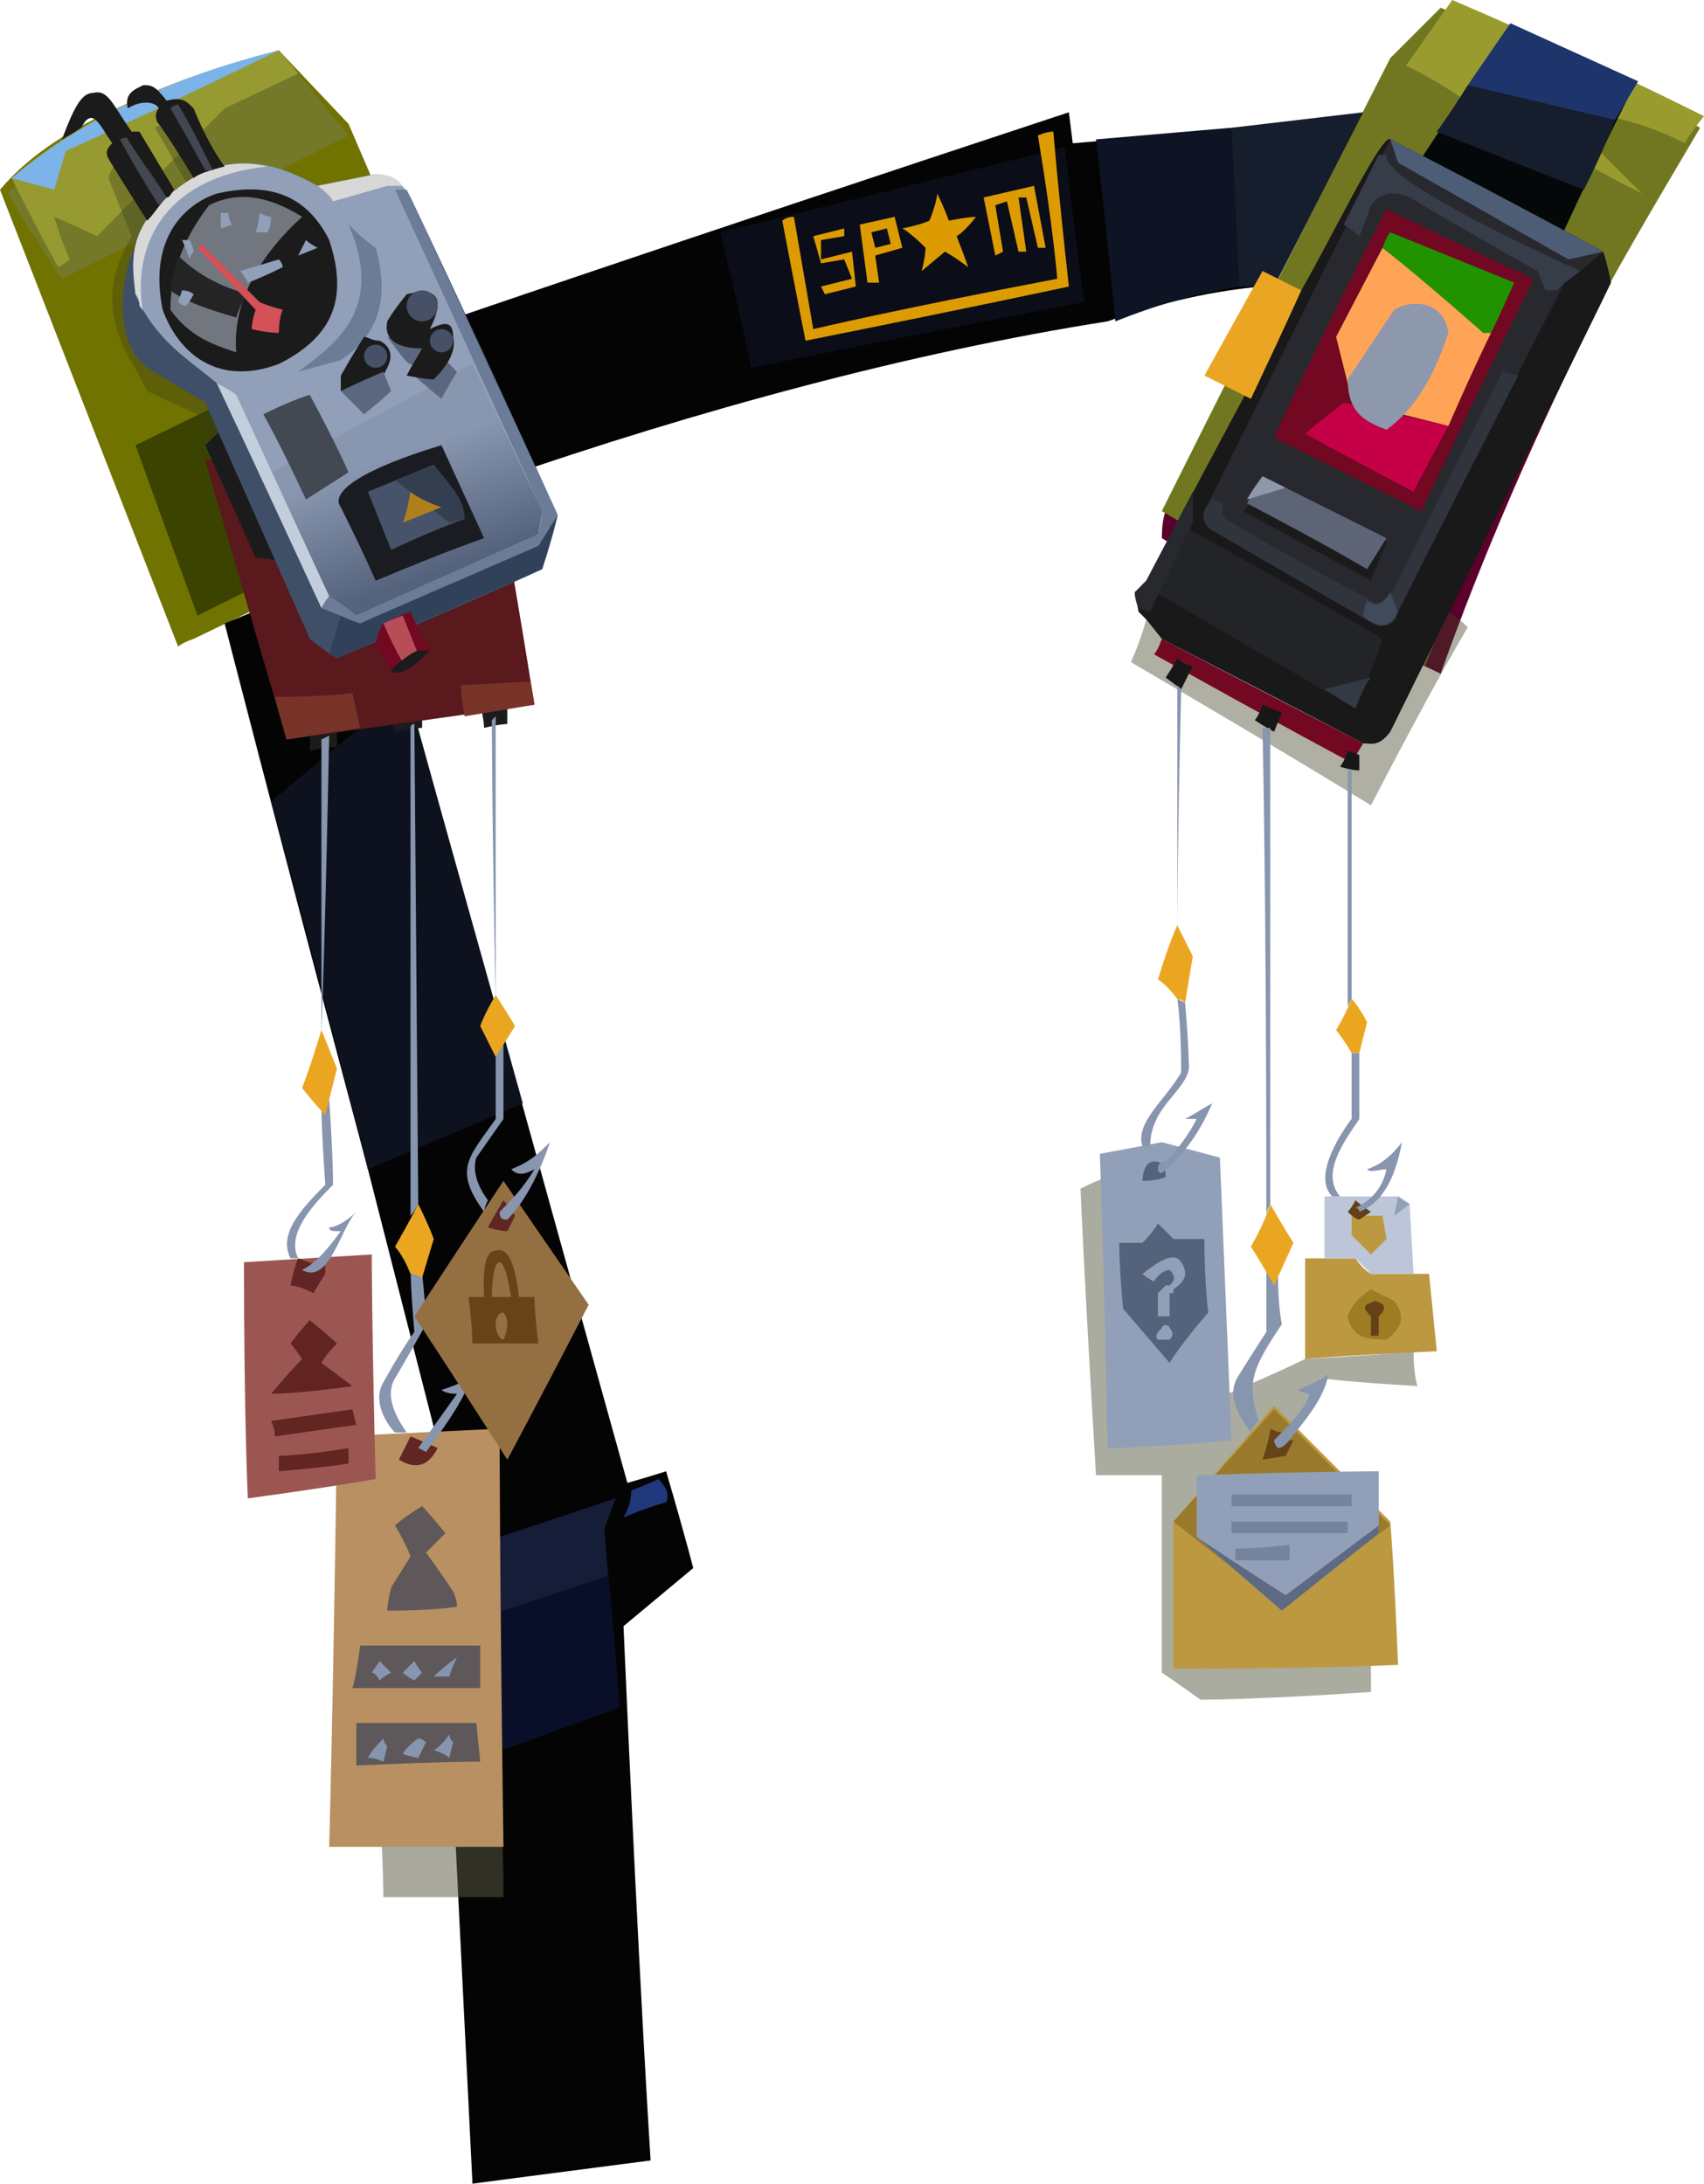 <?xml version="1.0" encoding="UTF-8" standalone="no"?>
<svg
   width="440"
   height="564"
   viewBox="0 0 440 564"
   version="1.1"
   id="svg176"
   sodipodi:docname="cb-layer-0593.svg"
   xmlns:inkscape="http://www.inkscape.org/namespaces/inkscape"
   xmlns:sodipodi="http://sodipodi.sourceforge.net/DTD/sodipodi-0.dtd"
   xmlns="http://www.w3.org/2000/svg"
   xmlns:svg="http://www.w3.org/2000/svg">
  <sodipodi:namedview
     id="namedview178"
     pagecolor="#ffffff"
     bordercolor="#666666"
     borderopacity="1.0"
     inkscape:pageshadow="2"
     inkscape:pageopacity="0.0"
     inkscape:pagecheckerboard="0" />
  <defs
     id="defs12">
    <linearGradient
       x1="51.155"
       y1="21.625"
       x2="101.365"
       y2="124.327"
       id="id-60144"
       gradientTransform="scale(0.96,1.042)"
       gradientUnits="userSpaceOnUse">
      <stop
         stop-color="#919FB9"
         offset="0%"
         id="stop2" />
      <stop
         stop-color="#919FB9"
         offset="100%"
         id="stop4" />
    </linearGradient>
    <linearGradient
       x1="86.437"
       y1="97.652"
       x2="98.579"
       y2="128.681"
       id="id-60145"
       gradientTransform="scale(1.038,0.964)"
       gradientUnits="userSpaceOnUse">
      <stop
         stop-color="#8896B0"
         offset="0%"
         id="stop7" />
      <stop
         stop-color="#55627B"
         offset="100%"
         id="stop9" />
    </linearGradient>
  </defs>
  <g
     transform="translate(0,-1)"
     id="id-60146">
    <g
       transform="translate(0,1)"
       id="id-60147">
      <path
         d="m 372,174 c -17,-8 -25,-12 -25,-12 -5,0 -8,0 -8,0 -26,-15 -39,-23 -39,-23 0,-5 1,-7 1,-7 45,22 68,33 68,33 29,-61 44,-91 44,-91 1,-1 2,-1 2,-1 l -1,4 c -17,34 -31,66 -42,97 z"
         fill="#5b002d"
         id="id-60148" />
      <path
         d="M 368,172 C 322,145 300,132 300,132 339,54 359,15 359,15 368,6 372,2 372,2 c 22,9 44,19 67,31 -13,22 -23,39 -29,51 -16,28 -30,57 -42,88 z"
         fill="#717721"
         id="id-60149" />
      <path
         d="m 308,128 c 37,23 56,34 56,34 15,-28 22,-42 22,-42 L 330,89 c -15,26 -22,39 -22,39 z"
         fill="#444a00"
         id="id-60150" />
      <path
         d="M 363,17 375,0 c 21,9 43,19 65,30 -4,5 -5,7 -5,7 -19,-10 -39,-9 -58,-12 -9,-6 -14,-8 -14,-8 z"
         fill="#999b2e"
         id="id-60151" />
      <path
         d="m 424,50 c -10,-5 -15,-8 -15,-8 l 3,-4 c 8,8 12,12 12,12 z"
         fill="#999b2e"
         id="id-60152" />
      <path
         d="M 401,66 C 377,51 365,44 365,44 380,21 388,9 388,9 l 33,15 c -14,28 -20,42 -20,42 z"
         fill="#050808"
         id="id-60153" />
      <path
         d="m 371,34 c 25,10 38,15 38,15 6,-12 8,-18 8,-18 l -38,-9 c -5,8 -8,12 -8,12 z"
         fill="#161d2c"
         id="id-60154" />
      <polygon
         points="423,21 417,31 379,22 390,6 "
         fill="#1e356c"
         id="id-60155" />
      <path
         d="m 112,84 c 10,27 16,40 16,40 52,-18 107,-33 158,-41 14,-5 28,-8 40,-9 16,-29 24,-44 24,-44 -48,5 -73,7 -73,7 l -1,-8 C 167,65 112,84 112,84 Z"
         fill="#040404"
         id="id-60156" />
      <path
         d="m 280,78 c -57,11 -86,17 -86,17 -5,-23 -8,-35 -8,-35 l 89,-22 c 3,27 5,40 5,40 z"
         fill="#0b0d19"
         id="id-60157" />
      <path
         d="m 288,83 c -3,-31 -5,-47 -5,-47 23,-2 35,-3 35,-3 l 2,41 c -12,2 -22,5 -32,9 z"
         fill="#0e1423"
         id="id-60158" />
      <polygon
         points="352,29 329,74 320,74 318,33 "
         fill="#161d2c"
         id="id-60159" />
      <path
         d="m 202,57 c 4,21 6,31 6,31 45,-9 68,-14 68,-14 -3,-27 -4,-40 -4,-40 -2,0 -4,1 -4,1 4,24 5,37 5,37 -42,8 -63,13 -63,13 l -5,-29 c -2,0 -3,1 -3,1 z"
         fill="#dc9b00"
         id="id-60160" />
      <path
         d="m 239,64 c -4,-4 -6,-5 -6,-5 5,-1 7,-2 7,-2 2,-5 2,-7 2,-7 2,4 3,7 3,7 5,-1 7,-1 7,-1 -3,4 -5,5 -5,5 2,5 3,8 3,8 -4,-3 -6,-4 -6,-4 l -6,5 c 1,-4 1,-6 1,-6 z"
         fill="#dc9b00"
         id="id-60161" />
      <path
         d="m 131,126 c -54,26 -81,39 -81,39 -3,1 -4,2 -4,2 L 0,49 C 16,30 45,22 72,13 l 18,19 c 27,63 41,94 41,94 z"
         fill="#717300"
         id="id-60162" />
      <path
         d="M 16,72 90,35 72,13 C 46,21 21,30 2,50 11,65 16,72 16,72 Z"
         fill="#737929"
         id="id-60163" />
      <path
         d="m 15,69 c 2,-1 3,-2 3,-2 -3,-7 -4,-11 -4,-11 7,3 11,5 11,5 C 47,39 58,28 58,28 L 77,19 C 74,15 72,13 72,13 45,20 21,30 3,46 11,62 15,69 15,69 Z"
         fill="#979a30"
         id="id-60164" />
      <path
         d="M 72,13 C 35,31 17,39 17,39 L 14,49 3,46 C 21,31 44,20 72,13 Z"
         fill="#7cb3e9"
         id="id-60165" />
      <path
         d="M 51,159 C 40,129 35,115 35,115 80,93 103,82 103,82 l 21,41 c -49,24 -73,36 -73,36 z"
         fill="#3b4300"
         id="id-60166" />
      <path
         d="m 58,161 c 25,-10 38,-16 38,-16 44,159 66,238 66,238 7,-2 10,-3 10,-3 5,17 7,25 7,25 -12,10 -18,15 -18,15 4,92 7,138 7,138 -31,4 -46,6 -46,6 -4,-81 -6,-121 -6,-121 -3,-18 -4,-27 -4,-27 2,-11 3,-16 3,-16 3,-3 4,-4 4,-4 L 95,302 C 70,208 58,161 58,161 Z"
         fill="#040404"
         id="id-60167" />
      <path
         d="m 70,207 c 24,-20 35,-29 35,-29 20,71 30,107 30,107 L 95,302 C 79,239 70,207 70,207 Z"
         fill="#0d121e"
         id="id-60168" />
      <path
         d="m 114,402 c 30,-10 45,-15 45,-15 -2,5 -3,8 -3,8 3,31 4,46 4,46 l -44,16 v -14 l -4,-27 c 1,-9 2,-14 2,-14 z"
         fill="#0a0f29"
         id="id-60169" />
      <path
         d="m 112,422 45,-15 -1,-12 3,-8 -45,15 -2,14 c 0,4 0,6 0,6 z"
         fill="#151d38"
         id="id-60170" />
      <path
         d="m 161,392 c 1,-2 2,-4 2,-7 5,-2 7,-3 7,-3 2,2 3,4 2,6 -7,2 -11,4 -11,4 z"
         fill="#20377b"
         id="id-60171" />
    </g>
    <g
       transform="translate(16,23)"
       id="id-60172">
      <path
         d="m 338,415 c -29,2 -44,2 -44,2 -7,-5 -10,-7 -10,-7 0,-34 0,-51 0,-51 -12,0 -17,0 -17,0 -3,-50 -4,-74 -4,-74 8,-4 13,-5 13,-5 17,39 25,58 25,58 14,-6 20,-9 20,-9 19,-1 28,-2 28,-2 0,6 1,9 1,9 -17,-1 -25,-2 -25,-2 -5,9 -8,13 -8,13 l 21,61 c 0,5 0,7 0,7 z"
         fill="#595a42"
         fill-opacity="0.5"
         id="id-60173" />
      <path
         d="m 302,350 c -22,2 -32,2 -32,2 -1,-50 -2,-76 -2,-76 11,-2 16,-3 16,-3 l 15,4 c 2,49 3,73 3,73 z"
         fill="#919fb8"
         id="id-60174" />
      <path
         d="m 287,409 c 39,0 58,-1 58,-1 -1,-25 -2,-37 -2,-37 -20,-20 -30,-30 -30,-30 l -26,30 c 0,25 0,38 0,38 z"
         fill="#bc9840"
         id="id-60175" />
      <path
         d="m 287,371 c 19,15 28,22 28,22 l 28,-21 -30,-30 c -17,19 -26,29 -26,29 z"
         fill="#997a2c"
         id="id-60176" />
      <path
         d="m 312,347 c 2,1 3,1 3,1 -1,1 -2,2 -2,2 0,1 1,2 1,2 l 2,-1 1,-1 h 1 l -2,4 -6,1 c 2,-6 2,-8 2,-8 z"
         fill="#674319"
         id="id-60177" />
      <path
         d="m 293,359 c 31,-1 47,-1 47,-1 v 16 c -17,13 -25,20 -25,20 l -22,-19 c 0,-11 0,-16 0,-16 z"
         fill="#919fb8"
         id="id-60178" />
      <path
         d="m 293,375 c 15,10 23,15 23,15 16,-12 24,-18 24,-18 v 2 l -25,20 c -15,-13 -22,-19 -22,-19 z"
         fill="#5e6a84"
         id="id-60179" />
      <path
         d="m 302,364 c 0,2 0,3 0,3 20,0 31,0 31,0 v -3 c -21,0 -31,0 -31,0 z"
         fill="#76839d"
         id="id-60180" />
      <path
         d="m 302,371 c 0,2 0,3 0,3 20,0 30,0 30,0 v -3 c -20,0 -30,0 -30,0 z"
         fill="#76839d"
         id="id-60181" />
      <path
         d="m 303,378 c 0,2 0,3 0,3 10,0 14,0 14,0 v -4 c -9,1 -14,1 -14,1 z"
         fill="#76839d"
         id="id-60182" />
      <path
         d="m 319,337 c 2,1 3,1 3,1 0,2 -3,6 -9,12 0,1 1,2 1,2 1,0 2,-1 2,-1 5,-6 10,-12 11,-18 -5,3 -8,4 -8,4 z"
         fill="#8795ae"
         id="id-60183" />
      <path
         d="m 307,348 c -6,-8 -5,-12 -3,-15 5,-8 7,-11 7,-11 0,-12 0,-17 0,-17 2,2 3,2 3,2 0,9 1,13 1,13 -8,12 -9,15 -6,25 -2,2 -2,3 -2,3 z"
         fill="#8795ae"
         id="id-60184" />
      <path
         d="m 307,300 c 4,-7 5,-11 5,-11 4,7 6,10 6,10 l -5,11 c -4,-7 -6,-10 -6,-10 z"
         fill="#eba621"
         id="id-60185" />
      <path
         d="m 288,236 c -3,-4 -5,-5 -5,-5 3,-10 5,-14 5,-14 l 4,8 -2,12 c -1,-1 -2,-1 -2,-1 z"
         fill="#eba621"
         id="id-60186" />
      <path
         d="m 333,236 c -2,5 -4,8 -4,8 3,4 4,6 4,6 h 2 l 2,-8 c -2,-4 -4,-6 -4,-6 z"
         fill="#eba621"
         id="id-60187" />
      <path
         d="m 283,294 c 3,3 4,4 4,4 5,0 8,0 8,0 0,12 1,19 1,19 -7,8 -10,13 -10,13 l -12,-14 c -1,-11 -1,-16 -1,-17 v 0 0 c 4,0 6,0 6,0 3,-3 4,-5 4,-5 z m 1,27 c -1,1 -2,2 -1,3 1,0 2,0 3,0 1,-1 1,-2 0,-3 0,-1 -2,-1 -2,0 z m 5,-17 c -2,-3 -6,0 -10,3 0,0 1,1 3,2 1,-2 3,-3 4,-3 2,2 1,3 0,4 h -1 v 0 0 c -1,1 -1,1 -2,2 0,0 0,2 0,6 0,0 1,0 3,0 v 0 0 c 0,0 0,-2 0,-6 0,0 1,0 1,0 v -1 c 3,-2 4,-4 2,-7 z"
         fill="#55627b"
         id="id-60188" />
      <path
         d="m 279,283 c 4,0 6,-1 6,-1 0,-3 -1,-4 -3,-4 -3,0 -3,5 -3,5 z"
         fill="#55627b"
         id="id-60189" />
      <path
         d="m 284,278 c -1,1 -1,1 -1,2 0,1 1,1 1,1 6,-5 10,-11 13,-18 -2,1 -5,3 -7,4 h 3 c -2,4 -5,8 -8,11 -1,0 -1,0 -1,0 z"
         fill="#8795ae"
         id="id-60190" />
      <path
         d="m 279,274 c -2,-6 6,-12 10,-19 0,-13 -1,-19 -1,-19 2,1 2,1 2,1 1,11 1,17 1,17 -1,6 -10,10 -10,20 -1,0 -2,0 -2,0 z"
         fill="#8795af"
         id="id-60191" />
      <path
         d="m 321,329 c 0,-17 0,-26 0,-26 8,0 13,0 13,0 2,3 4,4 4,4 10,0 15,0 15,0 l 2,20 c -23,1 -34,2 -34,2 z"
         fill="#bc9840"
         id="id-60192" />
      <path
         d="m 344,314 c -4,-2 -6,-3 -6,-3 -3,2 -5,4 -6,7 1,5 4,6 10,6 4,-3 5,-6 2,-10 z"
         fill="#9d7c23"
         id="id-60193" />
      <path
         d="m 338,323 c 2,0 2,0 2,0 0,-3 0,-5 0,-5 1,-1 3,-3 -1,-4 -2,1 -4,1 -1,4 0,3 0,5 0,5 z"
         fill="#654118"
         id="id-60194" />
      <path
         d="m 326,303 c 0,-11 0,-16 0,-16 12,0 19,0 19,0 2,1 3,2 3,2 l 1,18 h -11 l -4,-4 c -6,0 -8,0 -8,0 z"
         fill="#bdc6d8"
         id="id-60195" />
      <path
         d="m 338,302 c -3,-3 -5,-5 -5,-5 0,-3 0,-5 0,-5 6,0 8,0 8,0 l 1,6 c -3,3 -4,4 -4,4 z"
         fill="#bc9840"
         id="id-60196" />
      <path
         d="m 334,288 c -1,2 -2,3 -2,3 2,2 3,2 3,2 l 3,-2 c -3,-2 -4,-3 -4,-3 z"
         fill="#644016"
         id="id-60197" />
      <path
         d="m 337,280 c 3,-1 6,-3 9,-7 -2,11 -6,16 -11,18 0,-1 -1,-1 -1,-1 4,-2 7,-5 8,-10 -2,0 -4,1 -5,0 z"
         fill="#8795ae"
         id="id-60198" />
      <path
         d="m 345,287 -1,5 4,-3 c -2,-1 -3,-2 -3,-2 z"
         fill="#919fb8"
         id="id-60199" />
      <path
         d="m 330,287 c -2,0 -2,0 -2,0 -6,-6 5,-20 5,-20 0,0 0,-17 0,-17 1,0 2,0 2,0 0,11 0,17 0,17 -4,6 -10,14 -5,20 z"
         fill="#8795ae"
         id="id-60200" />
      <path
         d="m 276,149 c 41,24 62,37 62,37 16,-31 25,-46 25,-46 -3,-3 -5,-4 -5,-4 l -78,2 c -2,7 -4,11 -4,11 z"
         fill="#3f3f20"
         fill-opacity="0.411"
         id="id-60201" />
      <path
         d="m 284,143 c -1,3 -2,4 -2,4 34,19 51,28 51,28 l 3,-5 c -35,-18 -52,-27 -52,-27 z"
         fill="#730823"
         id="id-60202" />
      <path
         d="m 288,148 c 2,2 4,2 4,2 -2,4 -3,6 -3,6 l -4,-3 c 2,-3 3,-5 3,-5 z"
         fill="#171717"
         id="id-60203" />
      <path
         d="m 310,160 c -1,3 -2,4 -2,4 3,2 5,3 5,3 l 2,-5 c -3,-1 -5,-2 -5,-2 z"
         fill="#171717"
         id="id-60204" />
      <path
         d="m 332,172 c -1,3 -2,4 -2,4 3,1 5,1 5,1 v -4 c -2,-1 -3,-1 -3,-1 z"
         fill="#171717"
         id="id-60205" />
      <path
         d="m 311,292 c 0,-84 -1,-126 -1,-126 2,0 2,0 2,0 v 123 c -1,2 -1,3 -1,3 z"
         fill="#8795ae"
         id="id-60206" />
      <path
         d="m 288,218 c 0,-42 0,-63 0,-63 l 1,1 c -1,41 -1,62 -1,62 z"
         fill="#8795ae"
         id="id-60207" />
      <path
         d="m 332,177 c 1,0 1,0 1,0 0,39 0,59 0,59 l -1,2 c 0,-41 0,-61 0,-61 z"
         fill="#8795ae"
         id="id-60208" />
      <path
         d="m 336,170 c 2,0 4,1 7,-3 38,-77 57,-116 57,-116 -1,-5 -2,-8 -2,-8 -37,-20 -55,-29 -55,-29 -2,-2 -16,27 -23,39 -27,50 -40,75 -40,75 -2,2 -3,3 -3,3 l 1,5 2,2 4,5 c 35,18 52,27 52,27 z"
         fill="#191919"
         id="id-60209" />
      <path
         d="m 341,143 c -4,12 -7,18 -7,18 l -55,-32 c 1,-1 1,-1 1,-1 l 8,-15 c 36,20 53,30 53,30 z"
         fill="#232427"
         id="id-60210" />
      <path
         d="m 338,153 -12,3 8,5 c 2,-6 4,-8 4,-8 z"
         fill="#333945"
         id="id-60211" />
      <path
         d="m 278,135 c 2,1 3,1 3,1 7,-15 11,-23 11,-23 v -8 l -12,23 -3,3 c 0,2 1,4 1,4 z"
         fill="#27292e"
         id="id-60212" />
      <path
         d="m 339,139 c -28,-16 -42,-24 -42,-24 -1,-1 -3,-3 -1,-7 16,-32 31,-63 47,-94 0,0 0,0 0,0 37,19 55,29 55,29 -7,6 -10,8 -10,8 l -43,84 c -1,4 -3,5 -6,4 z"
         fill="#27292e"
         id="id-60213" />
      <path
         d="m 297,107 3,1 c -1,3 0,4 2,5 24,14 36,20 36,20 2,2 4,0 6,-3 19,-38 28,-56 28,-56 l 4,1 c -21,41 -31,61 -31,61 -1,4 -4,5 -10,1 l -38,-22 c -3,-2 -3,-5 0,-8 z"
         fill="#30343d"
         id="id-60214" />
      <path
         d="m 307,108 -2,2 c 22,12 33,18 33,18 l 4,-10 c -24,-7 -35,-10 -35,-10 z"
         fill="#1b1b1b"
         id="id-60215" />
      <path
         d="m 310,101 c -3,5 -4,7 -4,7 21,11 31,17 31,17 l 5,-8 c -22,-11 -32,-16 -32,-16 z"
         fill="#5c6476"
         id="id-60216" />
      <path
         d="m 306,107 10,-3 -6,-3 c -3,4 -4,6 -4,6 z"
         fill="#8e97ab"
         id="id-60217" />
      <path
         d="m 337,133 c -1,3 -1,4 -1,4 4,4 7,3 9,-1 l -2,-5 c -2,3 -4,4 -6,2 z"
         fill="#404a5b"
         id="id-60218" />
      <path
         d="m 386,53 2,-2 c 3,-2 4,-3 4,-3 -35,-16 -51,-26 -50,-30 -1,0 -2,0 -2,0 -6,12 -9,18 -9,18 3,2 4,3 4,3 2,-5 3,-8 3,-8 2,-3 6,-4 10,-2 22,13 33,19 33,19 l 2,5 c 2,0 3,0 3,0 z"
         fill="#363d49"
         id="id-60219" />
      <path
         d="m 389,45 9,-2 C 361,23 343,14 343,14 l 2,6 z"
         fill="#4e5d76"
         id="id-60220" />
      <path
         d="M 380,50 C 354,38 342,32 342,32 322,71 313,91 313,91 l 38,19 c 19,-40 29,-60 29,-60 z"
         fill="#730823"
         id="id-60221" />
      <path
         d="M 349,105 C 330,95 321,90 321,90 c 6,-5 10,-8 10,-8 l 27,6 c -6,11 -9,17 -9,17 z"
         fill="#c60047"
         id="id-60222" />
      <path
         d="m 329,65 c 2,8 3,12 3,12 l 14,8 c 8,2 12,3 12,3 7,-16 11,-24 11,-24 L 341,42 Z"
         fill="#ffa456"
         id="id-60223" />
      <path
         d="m 341,42 c 1,-3 2,-4 2,-4 l 32,13 c -4,9 -6,13 -6,13 h -2 C 350,49 341,42 341,42 Z"
         fill="#229300"
         id="id-60224" />
      <path
         d="m 342,89 c -5,-2 -10,-4 -10,-13 8,-12 12,-18 12,-18 5,-3 13,-2 14,6 -4,12 -9,20 -16,25 z"
         fill="#8d98ad"
         id="id-60225" />
      <path
         d="m 295,75 c 8,4 12,6 12,6 9,-19 13,-28 13,-28 l -10,-5 c -10,18 -15,27 -15,27 z"
         fill="#eaa622"
         id="id-60226" />
      <path
         d="m 83,468 c 21,0 31,0 31,0 0,-17 -1,-25 -1,-25 l -31,1 c 1,16 1,24 1,24 z"
         fill="#5a5b43"
         fill-opacity="0.519"
         id="id-60227" />
      <path
         d="m 69,455 c 30,0 45,0 45,0 -1,-72 -1,-108 -1,-108 l -42,2 c -1,71 -2,106 -2,106 z"
         fill="#b99061"
         id="id-60228" />
      <path
         d="m 76,423 c 0,8 0,11 0,11 21,-1 32,-1 32,-1 l -1,-10 c -21,0 -31,0 -31,0 z"
         fill="#5e585b"
         id="id-60229" />
      <path
         d="m 75,414 c 22,0 33,0 33,0 0,-8 0,-11 0,-11 H 77 c -1,8 -2,11 -2,11 z"
         fill="#5e585b"
         id="id-60230" />
      <path
         d="m 84,394 c 12,0 18,-1 18,-1 0,-2 -1,-4 -1,-4 -4,-6 -7,-10 -7,-10 3,-3 5,-5 5,-5 -4,-5 -6,-7 -6,-7 -5,3 -7,5 -7,5 3,5 4,8 4,8 l -5,8 c -1,4 -1,6 -1,6 z"
         fill="#5e585b"
         id="id-60231" />
      <path
         d="m 102,406 c -4,3 -6,5 -6,5 h 4 c 1,-3 2,-5 2,-5 z"
         fill="#8795ae"
         id="id-60232" />
      <path
         d="m 93,410 c -1,1 -2,2 -2,2 -2,-1 -3,-2 -3,-2 l 3,-3 c 1,2 2,3 2,3 z"
         fill="#8795ae"
         id="id-60233" />
      <path
         d="m 85,410 c -2,1 -3,2 -3,2 -1,-2 -2,-2 -2,-2 l 2,-3 c 2,2 3,3 3,3 z"
         fill="#8795ae"
         id="id-60234" />
      <path
         d="m 83,427 c -3,3 -4,5 -4,5 2,0 4,1 4,1 l 1,-4 c -1,-1 -1,-2 -1,-2 z"
         fill="#8795ae"
         id="id-60235" />
      <path
         d="m 92,427 c -3,2 -4,4 -4,4 3,1 4,1 4,1 l 2,-4 c -1,-1 -2,-1 -2,-1 z"
         fill="#8795ae"
         id="id-60236" />
      <path
         d="m 100,426 c -2,3 -4,4 -4,4 3,1 4,2 4,2 l 1,-4 c -1,-1 -1,-2 -1,-2 z"
         fill="#8795ae"
         id="id-60237" />
      <path
         d="m 48,365 c 22,-3 33,-5 33,-5 -1,-39 -1,-58 -1,-58 l -33,2 c 0,41 1,61 1,61 z"
         fill="#9c5652"
         id="id-60238" />
      <path
         d="m 54,338 c 5,-6 8,-9 8,-9 -2,-3 -3,-4 -3,-4 3,-4 5,-6 5,-6 5,4 7,6 7,6 -3,3 -4,5 -4,5 l 8,6 c -14,2 -21,2 -21,2 z"
         fill="#622422"
         id="id-60239" />
      <path
         d="m 54,345 c 1,2 1,4 1,4 14,-2 21,-3 21,-3 l -1,-4 c -14,2 -21,3 -21,3 z"
         fill="#622522"
         id="id-60240" />
      <path
         d="m 56,354 c 0,3 0,4 0,4 12,-1 18,-2 18,-2 v -4 c -12,2 -18,2 -18,2 z"
         fill="#622522"
         id="id-60241" />
      <path
         d="m 65,312 c -4,-2 -6,-2 -6,-2 1,-5 2,-7 2,-7 5,2 7,2 7,2 v 2 c -2,3 -3,5 -3,5 z"
         fill="#612523"
         id="id-60242" />
      <path
         d="m 69,295 c 2,0 5,-2 7,-4 -4,4 -7,19 -14,15 4,-2 7,-6 10,-10 -2,0 -3,0 -3,-1 z"
         fill="#8795ae"
         id="id-60243" />
      <path
         d="m 90,349 c 5,2 7,3 7,3 -2,4 -5,6 -10,3 2,-4 3,-6 3,-6 z"
         fill="#612523"
         id="id-60244" />
      <path
         d="m 98,337 c 3,-1 6,-2 8,-4 -2,6 -6,12 -12,20 -2,-1 -2,-1 -2,-1 l 10,-14 c -3,0 -4,-1 -4,-1 z"
         fill="#8795ae"
         id="id-60245" />
      <path
         d="m 86,348 c -2,-2 -6,-8 -3,-13 5,-9 8,-13 8,-13 -1,-11 -1,-17 -1,-17 2,1 3,2 3,2 1,9 1,13 1,13 -5,9 -8,14 -8,14 -3,5 1,11 3,14 -2,0 -3,0 -3,0 z"
         fill="#8795ae"
         id="id-60246" />
      <path
         d="m 90,307 c -2,-5 -4,-7 -4,-7 4,-7 6,-11 6,-11 3,6 4,9 4,9 l -3,10 c -2,-1 -3,-1 -3,-1 z"
         fill="#eba621"
         id="id-60247" />
      <path
         d="m 59,303 c -3,-6 2,-12 9,-19 -1,-14 -1,-20 -1,-20 1,-2 2,-2 2,-2 1,14 1,22 1,22 -6,6 -12,13 -9,19 -2,0 -2,0 -2,0 z"
         fill="#8795ae"
         id="id-60248" />
      <path
         d="m 62,259 c 4,5 6,7 6,7 2,-8 3,-12 3,-12 l -4,-10 c -3,10 -5,15 -5,15 z"
         fill="#eba621"
         id="id-60249" />
      <path
         d="M 115,355 C 99,330 91,318 91,318 c 15,-23 23,-35 23,-35 l 22,32 c -14,27 -21,40 -21,40 z"
         fill="#946f42"
         id="id-60250" />
      <path
         d="m 112,301 c 3,-1 5,3 6,12 v 0 0 c 0,0 1,0 4,0 0,0 0,4 1,12 v 0 0 c -1,0 -6,0 -17,0 0,0 0,-4 -1,-12 v 0 h 4 v 0 0 c 0,-1 -1,-12 3,-12 z m 2,16 c -1,0 -2,1 -2,3 0,2 1,4 2,4 0,0 1,-2 1,-4 0,-2 -1,-3 -1,-3 z m -1,-13 c -2,0 -2,9 -2,9 h 5 v 0 c -1,-6 -2,-9 -3,-9 z"
         fill="#674319"
         id="path117" />
      <path
         d="m 114,288 c -3,5 -4,7 -4,7 3,1 5,1 5,1 l 2,-4 c -2,-3 -3,-4 -3,-4 z"
         fill="#612523"
         id="id-60252" />
      <path
         d="m 113,291 c 0,2 1,2 2,2 4,-4 8,-11 11,-20 -3,3 -5,5 -10,7 2,2 4,1 6,0 -3,5 -6,8 -9,11 z"
         fill="#8795ae"
         id="id-60253" />
      <path
         d="m 110,288 c -1,2 -1,3 -1,3 -8,-11 -4,-14 3,-24 0,-11 0,-17 0,-17 1,-2 2,-3 2,-3 0,14 0,20 0,20 l -7,10 c -1,3 0,7 3,11 z"
         fill="#8795ae"
         id="id-60254" />
      <path
         d="m 112,235 c -3,5 -4,8 -4,8 l 4,8 5,-8 c -3,-5 -5,-8 -5,-8 z"
         fill="#eba621"
         id="id-60255" />
      <path
         d="m 64,172 c 0,-5 0,-8 0,-8 4,0 7,-1 7,-1 v 8 c -4,0 -7,1 -7,1 z"
         fill="#1b1b1b"
         id="id-60256" />
      <path
         d="m 85,163 c 1,3 1,4 1,4 5,-1 7,-1 7,-1 v -4 c -5,1 -8,1 -8,1 z"
         fill="#1b1b1b"
         id="id-60257" />
      <path
         d="m 108,160 c 1,4 1,6 1,6 4,-1 6,-1 6,-1 v -7 c -5,1 -7,2 -7,2 z"
         fill="#1b1b1b"
         id="id-60258" />
      <path
         d="m 112,237 c -1,-49 -1,-73 -1,-73 1,-1 1,-1 1,-1 v 72 c 0,1 0,2 0,2 z"
         fill="#8795ae"
         id="id-60259" />
      <path
         d="m 90,292 c 0,-84 0,-126 0,-126 0,-1 1,-1 1,-1 l 1,124 c -1,2 -2,3 -2,3 z"
         fill="#8795ae"
         id="id-60260" />
      <path
         d="m 67,245 c 0,-51 0,-76 0,-76 l 2,-1 c -1,51 -2,77 -2,77 z"
         fill="#8795ae"
         id="id-60261" />
      <path
         d="m 58,169 c 43,-6 64,-9 64,-9 -8,-50 -13,-75 -13,-75 L 37,97 c 14,48 21,72 21,72 z"
         fill="#59191d"
         id="id-60262" />
      <path
         d="m 55,158 c 13,0 20,-1 20,-1 l 2,9 -19,3 c -2,-7 -3,-11 -3,-11 z"
         fill="#783329"
         id="id-60263" />
      <path
         d="m 104,163 c -1,-5 -1,-8 -1,-8 l 18,-1 1,6 c -12,2 -18,3 -18,3 z"
         fill="#783329"
         id="id-60264" />
      <path
         d="m 57,120 c -1,2 -1,3 -1,3 -4,-1 -6,-1 -6,-1 -9,-20 -13,-29 -13,-29 3,-3 4,-4 4,-4 h 4 c 8,21 12,31 12,31 z"
         fill="#1b1b1b"
         id="id-60265" />
      <path
         d="M 38,91 C 36,87 35,85 35,85 26,81 22,79 22,79 19,73 17,70 17,70 12,60 11,51 18,39 14,29 12,24 12,24 c 1,-3 2,-4 2,-4 7,8 10,12 10,12 5,-4 8,-7 8,-7 -5,-9 -8,-14 -8,-14 4,-2 6,-3 6,-3 5,10 7,14 7,14 l 9,66 c -5,2 -8,3 -8,3 z"
         fill="#3a3a1c"
         opacity="0.35"
         id="id-60266" />
      <path
         d="m 71,148 c 36,-15 53,-23 53,-23 3,-9 4,-14 4,-14 C 103,56 90,29 90,29 88,27 88,24 81,23 71,25 66,26 66,26 55,20 44,17 31,26 13,39 12,66 22,73 c 10,6 15,9 15,9 l 27,61 c 5,4 7,5 7,5 z"
         fill="#3f4f68"
         id="id-60267" />
      <path
         d="M 40,77 C 33,71 24,66 19,54 18,44 16,34 37,22 48,18 57,21 66,26 l 15,-3 c 3,0 7,2 9,6 25,55 38,82 38,82 -3,6 -5,8 -5,8 -31,13 -46,20 -46,20 L 67,135 C 49,96 40,77 40,77 Z"
         fill="url(#id-60144)"
         id="id-60268"
         style="fill:url(#id-60144)" />
      <path
         d="m 54,100 52,-28 18,38 -1,6 -47,21 -7,-5 C 59,111 54,100 54,100 Z"
         fill="url(#id-60145)"
         id="id-60269"
         style="fill:url(#id-60145)" />
      <path
         d="m 40,77 c 4,2 5,3 5,3 l 24,52 -2,3 C 49,96 40,77 40,77 Z"
         fill="#c3cedd"
         id="id-60270" />
      <path
         d="m 52,85 c 8,-4 12,-5 12,-5 7,13 10,20 10,20 l -11,7 C 56,92 52,85 52,85 Z"
         fill="#434953"
         id="id-60271" />
      <path
         d="m 72,109 c 6,12 9,19 9,19 19,-8 28,-11 28,-11 L 98,93 c -20,6 -29,12 -26,16 z"
         fill="#1a1c21"
         id="id-60272" />
      <path
         d="m 79,105 c 4,10 6,15 6,15 13,-6 19,-8 19,-8 -1,-5 -5,-10 -8,-14 -12,5 -17,7 -17,7 z"
         fill="#46536a"
         id="id-60273" />
      <path
         d="m 86,102 14,11 4,-1 c 0,-5 -4,-9 -8,-14 -7,3 -10,4 -10,4 z"
         fill="#343e51"
         id="id-60274" />
      <path
         d="m 90,105 c -1,6 -2,8 -2,8 l 10,-4 c -6,-2 -8,-4 -8,-4 z"
         fill="#ae7f1a"
         id="id-60275" />
      <path
         d="m 69,132 c 5,3 7,5 7,5 31,-14 47,-21 47,-21 1,-4 1,-6 1,-6 C 99,55 86,27 86,27 h 3 l 1,2 38,82 -5,8 -46,20 -10,-4 c 1,-2 2,-3 2,-3 z"
         fill="#6c7c98"
         id="id-60276" />
      <path
         d="m 61,74 c 11,-8 22,-17 13,-38 4,4 7,6 7,6 4,14 0,23 -9,29 -7,2 -11,3 -11,3 z"
         fill="#6c7c97"
         id="id-60277" />
      <path
         d="m 80,79 c -5,0 -8,0 -8,0 0,-3 0,-4 0,-4 4,-7 6,-10 6,-10 1,0 2,1 4,1 2,1 4,3 2,7 -2,4 -4,6 -4,6 z"
         fill="#1b1b1b"
         id="id-60278" />
      <path
         d="m 72,79 c 4,4 6,6 6,6 5,-4 7,-6 7,-6 l -2,-5 c -7,3 -11,5 -11,5 z"
         fill="#5a677f"
         id="id-60279" />
      <path
         d="m 98,81 c -5,-4 -7,-6 -7,-6 5,-3 8,-4 8,-4 l 3,3 c -3,5 -4,7 -4,7 z"
         fill="#5a677f"
         id="id-60280" />
      <path
         d="m 84,65 c 3,4 5,7 6,7 1,1 3,-1 3,-5 -6,-1 -9,-2 -9,-2 z"
         fill="#5a677f"
         id="id-60281" />
      <path
         d="m 89,54 c -4,5 -5,7 -5,7 -1,5 3,7 9,7 -3,5 -4,7 -4,7 5,1 7,1 7,1 3,-3 6,-7 5,-11 0,-4 -2,-4 -6,-2 4,-8 2,-11 -6,-9 z"
         fill="#1b1b1b"
         id="id-60282" />
      <circle
         cx="81"
         cy="70"
         r="3"
         fill="#465066"
         id="id-60283" />
      <circle
         cx="93"
         cy="57"
         r="4"
         fill="#465066"
         id="id-60284" />
      <circle
         cx="98"
         cy="66"
         r="3"
         fill="#465066"
         id="id-60285" />
      <path
         d="M 56,72 C 40,78 30,69 26,58 21,33 40,28 40,28 c 13,-3 23,0 29,12 5,15 1,25 -13,32 z"
         fill="#1b1b1b"
         id="id-60286" />
      <path
         d="m 21,59 c -3,-16 4,-35 32,-38 -9,-2 -17,0 -26,8 -10,9 -9,17 -8,25 1,1 1,2 1,3 1,1 1,2 1,2 z"
         fill="#d8d8d8"
         id="id-60287" />
      <path
         d="m 66,26 c 3,2 4,4 4,4 l 14,-4 h 4 c -1,-1 -2,-3 -7,-3 z"
         fill="#d8d8d8"
         id="id-60288" />
      <path
         d="M 22,35 C 15,24 12,19 12,19 11,17 12,16 13,15 10,11 8,5 5,11 2,13 0,14 0,14 3,6 5,2 8,2 c 4,-1 5,3 10,10 1,0 2,0 2,0 3,5 6,10 9,15 -1,1 -1,2 -2,2 -2,2 -3,4 -5,6 z"
         fill="#1b1b1b"
         id="id-60289" />
      <path
         d="M 25,31 C 18,20 15,14 15,14 c 0,0 2,-1 2,0 3,5 7,10 10,15 -1,1 -2,2 -2,2 z"
         fill="#424751"
         id="id-60290" />
      <path
         d="M 34,24 C 28,14 25,10 25,10 24,9 24,7 25,6 24,4 20,4 17,6 16,2 19,1 21,0 c 2,0 3,0 6,4 4,-1 5,0 7,2 2,5 5,11 8,15 -4,1 -7,2 -8,3 z"
         fill="#1b1b1b"
         id="id-60291" />
      <path
         d="M 37,22 C 31,11 28,6 28,6 c 1,-1 2,-1 2,-1 3,5 6,11 9,17 -1,0 -2,0 -2,0 z"
         fill="#424751"
         id="id-60292" />
      <path
         d="M 45,69 C 39,67 33,65 28,58 28,49 31,40 38,31 46,27 54,29 62,34 50,45 44,57 45,69 Z"
         fill="#71767f"
         id="id-60293" />
      <path
         d="m 28,53 c 4,3 10,5 17,7 1,-3 2,-5 3,-6 -7,-2 -13,-5 -18,-10 -1,4 -2,7 -2,9 z"
         fill="#242425"
         id="id-60294" />
      <path
         d="m 49,63 c 4,1 7,1 7,1 0,-4 1,-6 1,-6 C 53,57 51,56 51,56 41,46 36,41 36,41 c -1,1 -1,1 -1,1 l 15,16 c -1,3 -1,5 -1,5 z"
         fill="#d45157"
         id="id-60295" />
      <path
         d="m 57,47 c -6,3 -9,4 -9,4 -1,-2 -2,-3 -2,-3 l 10,-3 c 1,1 1,2 1,2 z"
         fill="#919fb8"
         id="id-60296" />
      <path
         d="m 34,54 c -1,2 -2,3 -2,3 -1,0 -2,-1 -2,-1 l 1,-3 c 2,0 3,1 3,1 z"
         fill="#919fb8"
         id="id-60297" />
      <path
         d="m 34,43 c -1,1 -1,2 -1,2 -1,-3 -2,-5 -2,-5 h 2 c 1,2 1,3 1,3 z"
         fill="#919fb8"
         id="id-60298" />
      <path
         d="m 41,33 c 1,0 2,0 2,0 0,2 1,3 1,3 l -3,1 c 0,-2 0,-4 0,-4 z"
         fill="#919fb8"
         id="id-60299" />
      <path
         d="m 51,33 c 2,1 3,1 3,1 0,3 -1,4 -1,4 h -3 c 1,-3 1,-5 1,-5 z"
         fill="#919fb8"
         id="id-60300" />
      <path
         d="m 63,40 c -1,2 -2,4 -2,4 l 5,-2 c -2,-1 -3,-2 -3,-2 z"
         fill="#919fb8"
         id="id-60301" />
      <path
         d="m 77,139 c -4,-1 -5,-2 -5,-2 l -3,10 2,1 53,-23 4,-14 -5,8 z"
         fill="#31415a"
         id="id-60302" />
      <path
         d="m 81,144 c 1,-4 2,-5 2,-5 4,-2 7,-3 7,-3 3,7 5,10 5,10 l -10,5 c -3,-5 -4,-7 -4,-7 z"
         fill="#730823"
         id="id-60303" />
      <path
         d="m 83,139 c 3,7 5,10 5,10 3,-1 4,-2 4,-2 l -4,-10 c -3,1 -5,2 -5,2 z"
         fill="#b74d57"
         id="id-60304" />
      <path
         d="m 85,151 c 0,1 2,1 4,0 2,-1 4,-3 6,-5 -1,0 -2,0 -3,0 -3,1 -7,5 -7,5 z"
         fill="#1b1b1b"
         id="id-60305" />
      <path
         d="m 202,37 v 2 l -6,1 v 5 l 8,-2 1,9 -8,2 -1,-2 8,-2 -2,-5 -6,1 -2,-7 z m 13,-3 2,8 -7,2 1,7 h -3 l -2,-15 z m 36,-8 3,16 h -2 l -3,-13 h -2 l 2,14 h -2 l -3,-13 -3,1 2,12 -2,1 -3,-15 z m -38,11 -4,1 1,4 4,-1 z"
         fill="#dc9b00"
         id="id-60306" />
    </g>
  </g>
</svg>
